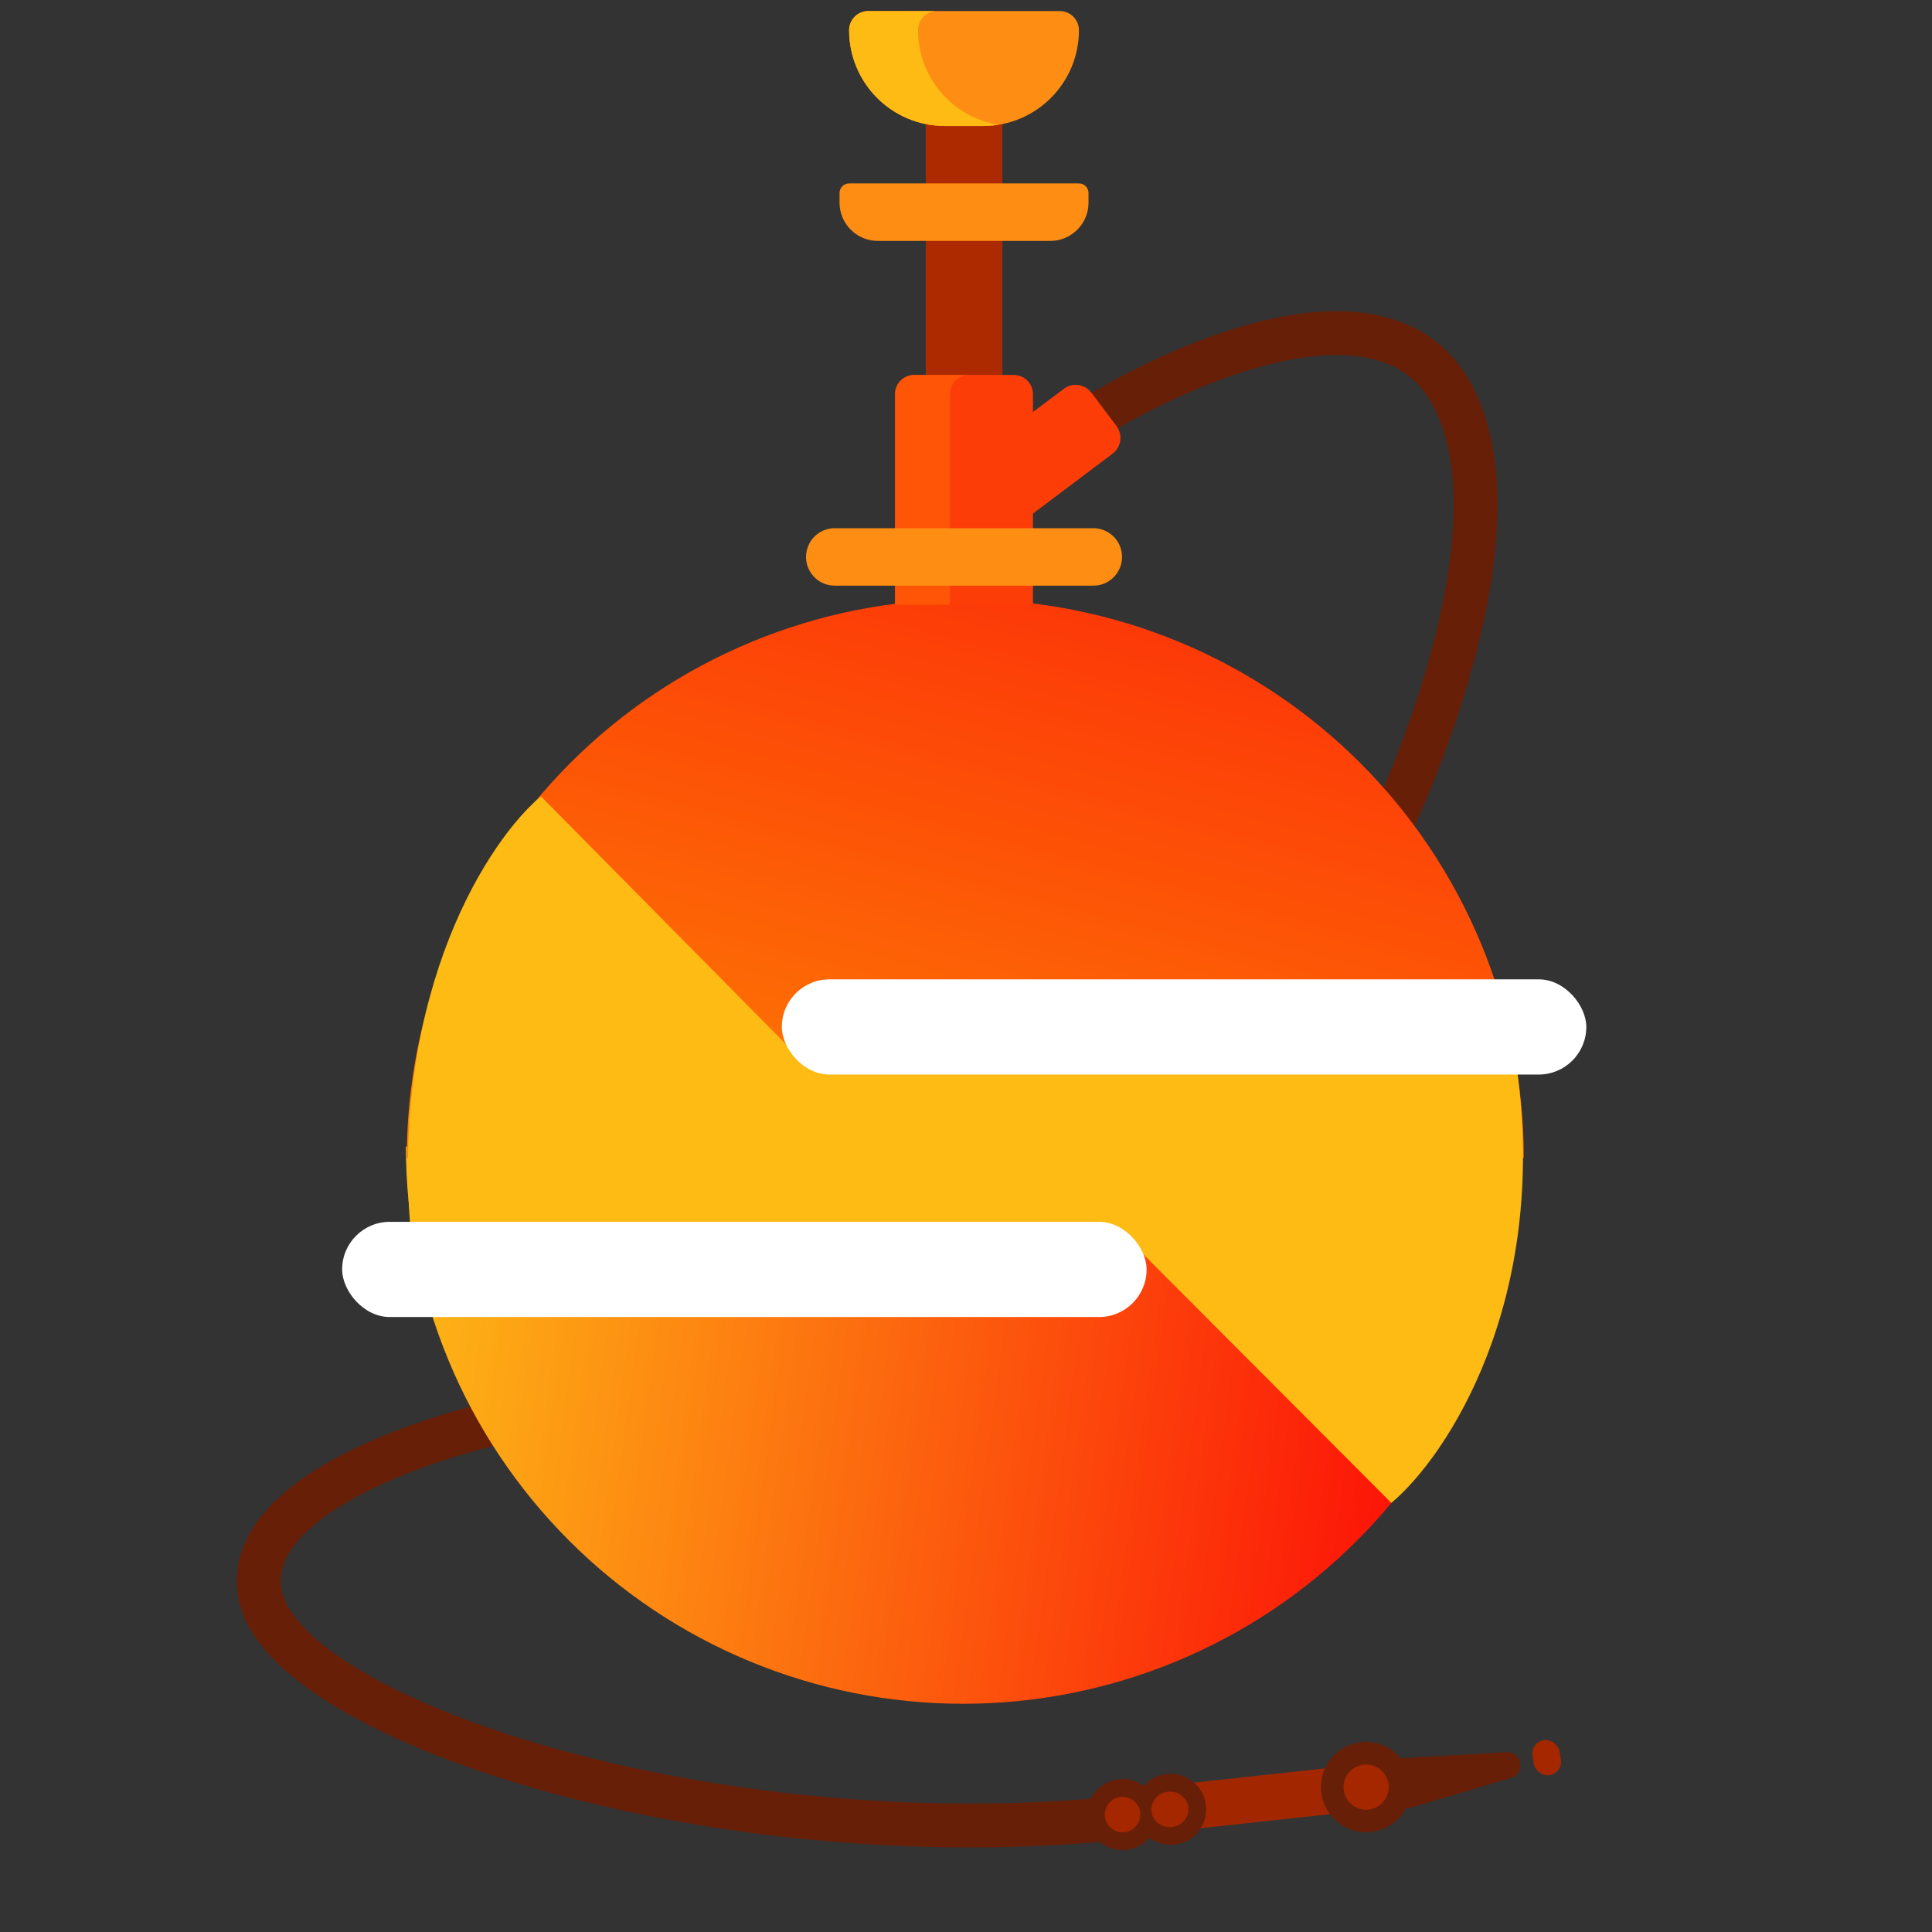 <svg viewBox="0 0 55 55" fill="none" xmlns="http://www.w3.org/2000/svg">
<rect x="0" y="0" width="55" height="55" fill="#333333" stroke="none"/>
<path d="M30.621 12.199C33.375 10.394 39.369 7.669 41.318 11.2C43.267 14.732 40.612 21.623 39.041 24.628" stroke="#681F08" stroke-width="1.248"/>
<path d="M15.111 40.284C12.307 40.814 6.841 42.581 7.409 45.412C8.119 48.95 20.219 52.925 31.825 51.763" stroke="#681F08" stroke-width="1.248"/>
<path d="M43.276 32.643C43.276 34.726 42.866 36.788 42.069 38.712C41.272 40.637 40.103 42.385 38.631 43.858C37.158 45.331 35.41 46.499 33.485 47.296C31.561 48.093 29.498 48.503 27.416 48.503C25.333 48.503 23.27 48.093 21.346 47.296C19.422 46.499 17.673 45.331 16.201 43.858C14.728 42.385 13.56 40.637 12.762 38.712C11.966 36.788 11.555 34.726 11.555 32.643L27.416 32.643L43.276 32.643Z" fill="url(#paint0_linear)"/>
<path d="M11.58 32.962C11.58 30.874 11.991 28.806 12.79 26.877C13.589 24.948 14.761 23.196 16.237 21.719C17.713 20.243 19.466 19.072 21.395 18.273C23.324 17.474 25.391 17.062 27.479 17.062C29.567 17.062 31.635 17.474 33.564 18.273C35.493 19.072 37.245 20.243 38.722 21.719C40.198 23.196 41.369 24.948 42.168 26.877C42.967 28.806 43.379 30.874 43.379 32.962L27.479 32.962L11.58 32.962Z" fill="url(#paint1_linear)"/>
<path d="M31.749 34.907H11.679C11.146 28.134 13.932 23.892 15.399 22.67L23.081 30.44H43.184C44.091 37.054 41.198 41.452 39.609 42.785L31.749 34.907Z" fill="#FDBB13"/>
<rect x="22.257" y="27.88" width="22.902" height="2.71" rx="1.355" fill="white"/>
<rect x="9.74" y="34.783" width="22.902" height="2.71" rx="1.355" fill="white"/>
<path d="M28.535 11.765H26.354V1.951H28.535V11.765Z" fill="#AD2900"/>
<path d="M29.406 17.218H25.48V11.22C25.48 10.919 25.725 10.675 26.026 10.675H28.861C29.162 10.675 29.406 10.919 29.406 11.22V17.218Z" fill="#FD3D08"/>
<path d="M27.044 11.22V17.218H25.48V11.22C25.48 10.919 25.725 10.675 26.026 10.675H27.589C27.288 10.675 27.044 10.919 27.044 11.22Z" fill="#FE5507"/>
<path d="M23.9 5.768V5.495C23.9 5.344 24.022 5.222 24.172 5.222H30.715C30.866 5.222 30.988 5.344 30.988 5.495V5.768C30.988 6.37 30.5 6.858 29.898 6.858H24.99C24.388 6.858 23.9 6.37 23.9 5.768ZM26.899 3.587H27.989C29.495 3.587 30.715 2.366 30.715 0.86C30.715 0.559 30.471 0.315 30.17 0.315H24.718C24.416 0.315 24.172 0.559 24.172 0.86C24.172 2.366 25.393 3.587 26.899 3.587ZM31.9 15.596C31.789 15.262 31.476 15.037 31.124 15.037H23.764C23.412 15.037 23.099 15.262 22.988 15.596C22.811 16.126 23.206 16.673 23.764 16.673H31.124C31.682 16.673 32.077 16.126 31.9 15.596Z" fill="#FD8E13"/>
<path d="M28.425 3.551C28.283 3.574 28.137 3.587 27.989 3.587H26.898C25.392 3.587 24.172 2.366 24.172 0.86C24.172 0.559 24.416 0.315 24.717 0.315H26.68C26.379 0.315 26.135 0.559 26.135 0.86C26.135 2.217 27.127 3.343 28.425 3.551Z" fill="#FDBB13"/>
<path d="M30.285 11.069C30.532 10.883 30.884 10.932 31.071 11.18L31.784 12.13C31.97 12.377 31.921 12.73 31.673 12.916L29.153 14.81L28.177 13.511C27.949 13.208 28.01 12.778 28.313 12.55L30.285 11.069Z" fill="#FD3D08"/>
<rect x="33.568" y="50.794" width="4.777" height="1.311" rx="0.312" transform="rotate(-6.208 33.568 50.794)" fill="#A22700"/>
<circle cx="38.89" cy="50.875" r="1.286" transform="rotate(-6.208 38.89 50.875)" fill="#681F08"/>
<circle cx="38.891" cy="50.875" r="0.643" transform="rotate(-6.208 38.891 50.875)" fill="#A42700"/>
<circle cx="33.327" cy="51.507" r="1.011" transform="rotate(-6.208 33.327 51.507)" fill="#681F08"/>
<circle cx="31.958" cy="51.656" r="1.011" transform="rotate(-6.208 31.958 51.656)" fill="#681F08"/>
<circle cx="31.957" cy="51.657" r="0.505" transform="rotate(-6.208 31.957 51.657)" fill="#A42700"/>
<ellipse cx="33.304" cy="51.51" rx="0.528" ry="0.505" transform="rotate(-6.208 33.304 51.51)" fill="#A42700"/>
<path d="M42.887 49.881C43.33 49.856 43.441 50.487 43.015 50.614L40.176 51.458C39.962 51.522 39.739 51.385 39.701 51.164L39.583 50.489C39.544 50.269 39.706 50.064 39.93 50.051L42.887 49.881Z" fill="#681F08"/>
<rect x="43.562" y="49.604" width="0.781" height="1.011" rx="0.39" transform="rotate(-9.611 43.562 49.604)" fill="#A42700"/>
<defs>
<linearGradient id="paint0_linear" x1="5.75" y1="34.858" x2="47.49" y2="40.599" gradientUnits="userSpaceOnUse">
<stop stop-color="#FDD819"/>
<stop offset="0.819" stop-color="#FC1607"/>
</linearGradient>
<linearGradient id="paint1_linear" x1="33.299" y1="11.243" x2="21.66" y2="54.68" gradientUnits="userSpaceOnUse">
<stop stop-color="#FC2109"/>
<stop offset="1" stop-color="#FFC600"/>
</linearGradient>
</defs>
</svg>
